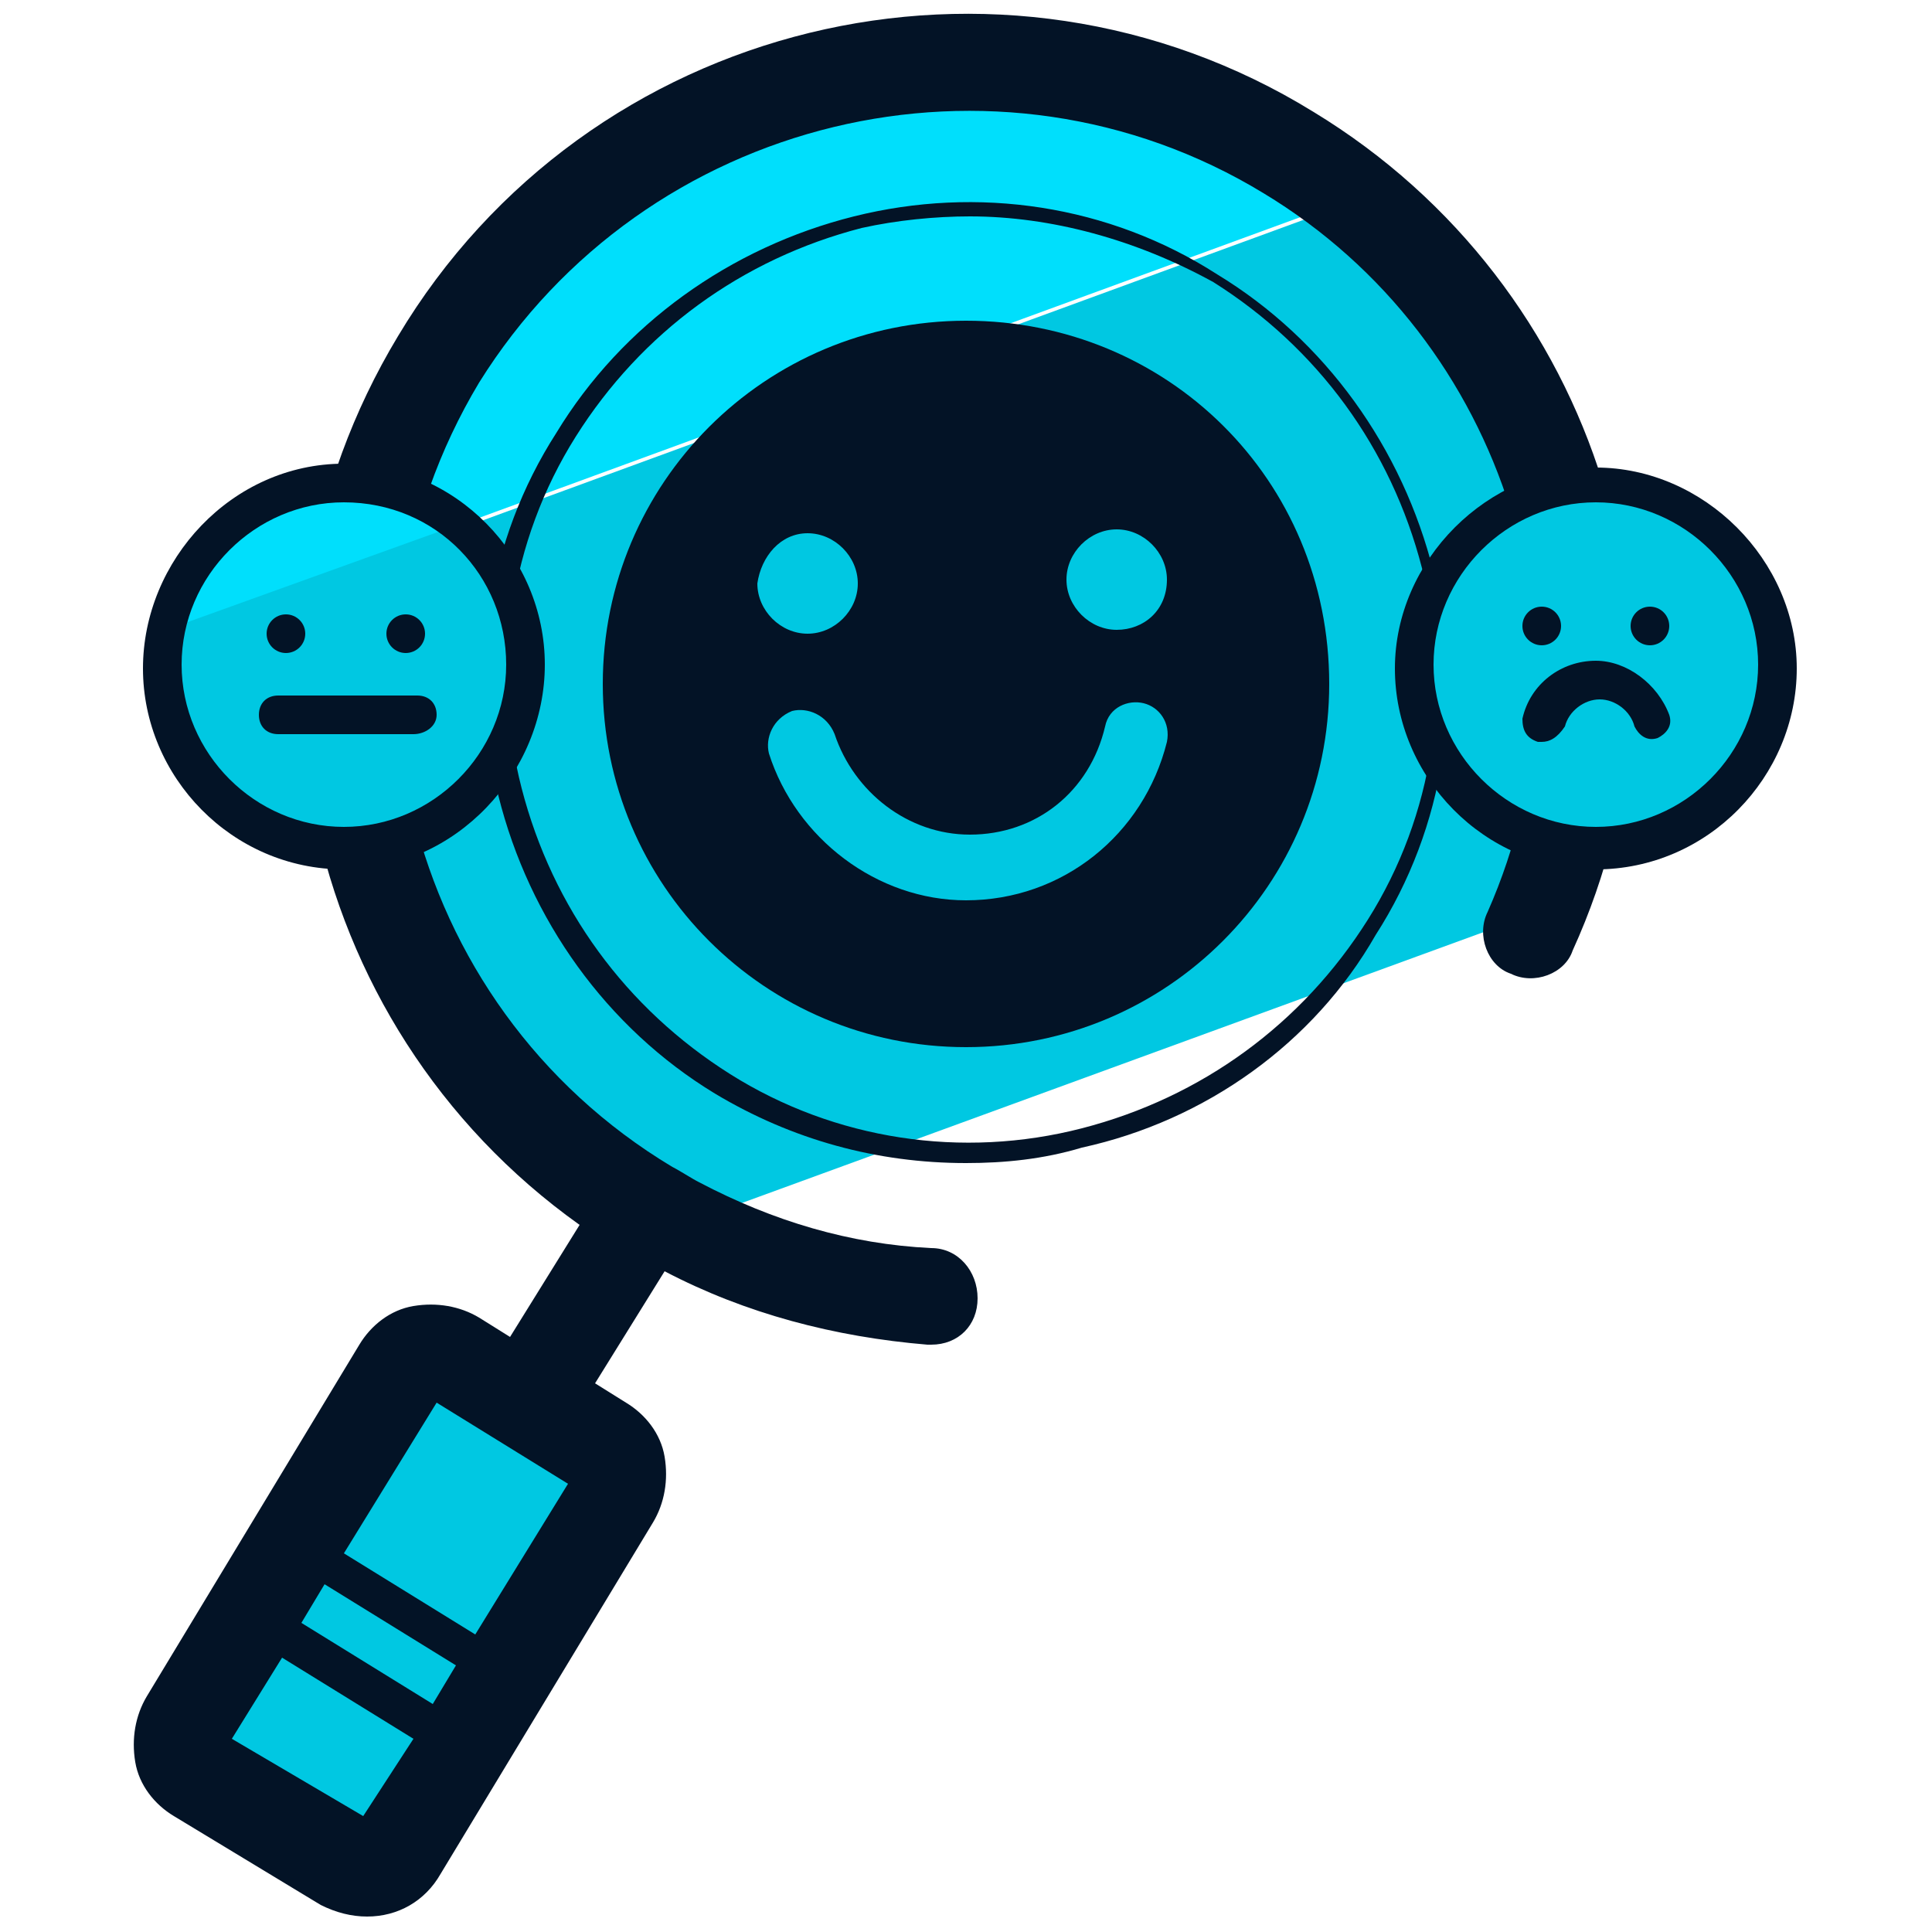<svg xmlns="http://www.w3.org/2000/svg" id="Layer_1" x="0" y="0" version="1.1" viewBox="0 0 50 50" xml:space="preserve"><style>.st0{fill:#00c8e2}.st1{fill:#00dffc}.st2{fill:#031326}</style><path d="M8.9 48.4L5 46.1c-.5-.3-.6-.9-.3-1.4l5.5-9.1c.3-.5.9-.6 1.4-.3l3.8 2.3c.5.3.6.9.3 1.4l-5.5 9.1c-.2.5-.9.6-1.3.3zM34.8 5.3L9.4 14.6C8 21.1 10.7 28 16.7 31.7c.1.1.2.1.4.2l23-8.4c2.4-6.5.3-13.9-5.3-18.2z" class="st0"/><path d="M33.4 4.3C25.8-.3 16 2.1 11.4 9.6c-1 1.6-1.6 3.2-2 4.9l25.4-9.3c-.4-.2-.9-.6-1.4-.9z" class="st1"/><path d="M34 2.9c-8.1-5-18.8-2.4-23.7 5.8-4.7 7.8-2.6 17.8 4.7 23l-1.8 2.9-.8-.5c-.5-.3-1.1-.4-1.7-.3-.6.1-1.1.5-1.4 1l-5.5 9.1c-.3.5-.4 1.1-.3 1.7.1.6.5 1.1 1 1.4l3.8 2.3c.4.2.8.3 1.2.3.8 0 1.5-.4 1.9-1.1l5.5-9.1c.3-.5.4-1.1.3-1.7-.1-.6-.5-1.1-1-1.4l-.8-.5 1.8-2.9c2.1 1.1 4.4 1.7 6.8 1.9h.1c.7 0 1.2-.5 1.2-1.2s-.5-1.3-1.2-1.3c-2.1-.1-4.1-.7-6-1.7-.2-.1-.5-.3-.7-.4-7-4.2-9.2-13.3-5-20.3C16.7 3 25.8.8 32.7 5c6.3 3.8 8.8 11.8 5.8 18.6-.3.6 0 1.4.6 1.6.6.3 1.4 0 1.6-.6 3.6-7.9.7-17.2-6.7-21.7zM11.2 44.1L7.8 42l.6-1 3.4 2.1-.6 1zM9.4 47L6 45l1.3-2.1 3.4 2.1-1.3 2zm2.9-4.7l-3.4-2.1 2.4-3.9 3.4 2.1-2.4 3.9z" class="st2"/><path d="M25 30.1c-2.3 0-4.5-.6-6.5-1.8-2.8-1.7-4.8-4.5-5.6-7.7s-.3-6.6 1.5-9.4c1.7-2.8 4.5-4.8 7.7-5.6 3.2-.8 6.6-.3 9.4 1.5 2.8 1.7 4.8 4.5 5.6 7.7.8 3.2.3 6.6-1.5 9.4C34 27 31.2 29 28 29.7c-1 .3-2 .4-3 .4zm.1-24.5c-.9 0-1.9.1-2.8.3-3.1.8-5.7 2.7-7.4 5.4-1.7 2.7-2.2 6-1.4 9.1.8 3.1 2.7 5.7 5.4 7.4 2.7 1.7 6 2.2 9.1 1.4 3.1-.8 5.7-2.7 7.4-5.4 1.7-2.7 2.2-6 1.4-9.1-.8-3.1-2.7-5.7-5.4-7.4-2-1.1-4.2-1.7-6.3-1.7z" class="st2"/><path d="M25 8.3c-5.2 0-9.4 4.2-9.4 9.4s4.2 9.4 9.4 9.4 9.4-4.2 9.4-9.4c0-5.3-4.2-9.4-9.4-9.4zm-4.1 5.5c.7 0 1.3.6 1.3 1.3 0 .7-.6 1.3-1.3 1.3-.7 0-1.3-.6-1.3-1.3.1-.7.6-1.3 1.3-1.3zm9.3 5.4c-.6 2.4-2.7 4.1-5.2 4.1-2.3 0-4.4-1.6-5.1-3.8-.1-.4.1-.9.6-1.1.4-.1.9.1 1.1.6.5 1.5 1.9 2.6 3.5 2.6 1.7 0 3.1-1.1 3.5-2.8.1-.5.6-.7 1-.6.4.1.7.5.6 1zm-1.3-2.9c-.7 0-1.3-.6-1.3-1.3 0-.7.6-1.3 1.3-1.3s1.3.6 1.3 1.3c0 .8-.6 1.3-1.3 1.3z" class="st2"/><circle cx="41.3" cy="17.2" r="4.7" class="st0"/><circle cx="39.9" cy="16.2" r=".5" class="st2"/><circle cx="42.7" cy="16.2" r=".5" class="st2"/><path d="M41.3 22.5c-2.9 0-5.2-2.4-5.2-5.2s2.4-5.2 5.2-5.2 5.2 2.4 5.2 5.2-2.3 5.2-5.2 5.2zm0-9.5c-2.3 0-4.2 1.9-4.2 4.2s1.9 4.2 4.2 4.2 4.2-1.9 4.2-4.2-1.9-4.2-4.2-4.2z" class="st2"/><path d="M39.9 19.2h-.1c-.3-.1-.4-.3-.4-.6.2-.9 1-1.5 1.9-1.5.8 0 1.6.6 1.9 1.4.1.3-.1.5-.3.6-.3.1-.5-.1-.6-.3-.1-.4-.5-.7-.9-.7s-.8.3-.9.7c-.2.3-.4.4-.6.4z" class="st2"/><path d="M11.6 13.4L4 16.1c-.1.3-.1.6-.1 1 0 2.6 2.1 4.7 4.7 4.7s4.7-2.1 4.7-4.7c.1-1.5-.6-2.8-1.7-3.7z" class="st0"/><path d="M8.9 12.5c-2.3 0-4.2 1.6-4.6 3.8l7.5-2.7c-.8-.7-1.8-1.1-2.9-1.1z" class="st1"/><path d="M8.9 22.5c-2.9 0-5.2-2.4-5.2-5.2S6 12 8.9 12s5.2 2.4 5.2 5.2-2.3 5.3-5.2 5.3zm0-9.5c-2.3 0-4.2 1.9-4.2 4.2s1.9 4.2 4.2 4.2 4.2-1.9 4.2-4.2S11.3 13 8.9 13z" class="st2"/><circle cx="7.4" cy="16.4" r=".5" class="st2"/><circle cx="10.5" cy="16.4" r=".5" class="st2"/><path d="M10.7 19H7.2c-.3 0-.5-.2-.5-.5s.2-.5.5-.5h3.6c.3 0 .5.2.5.5s-.3.5-.6.5z" class="st2"/></svg>